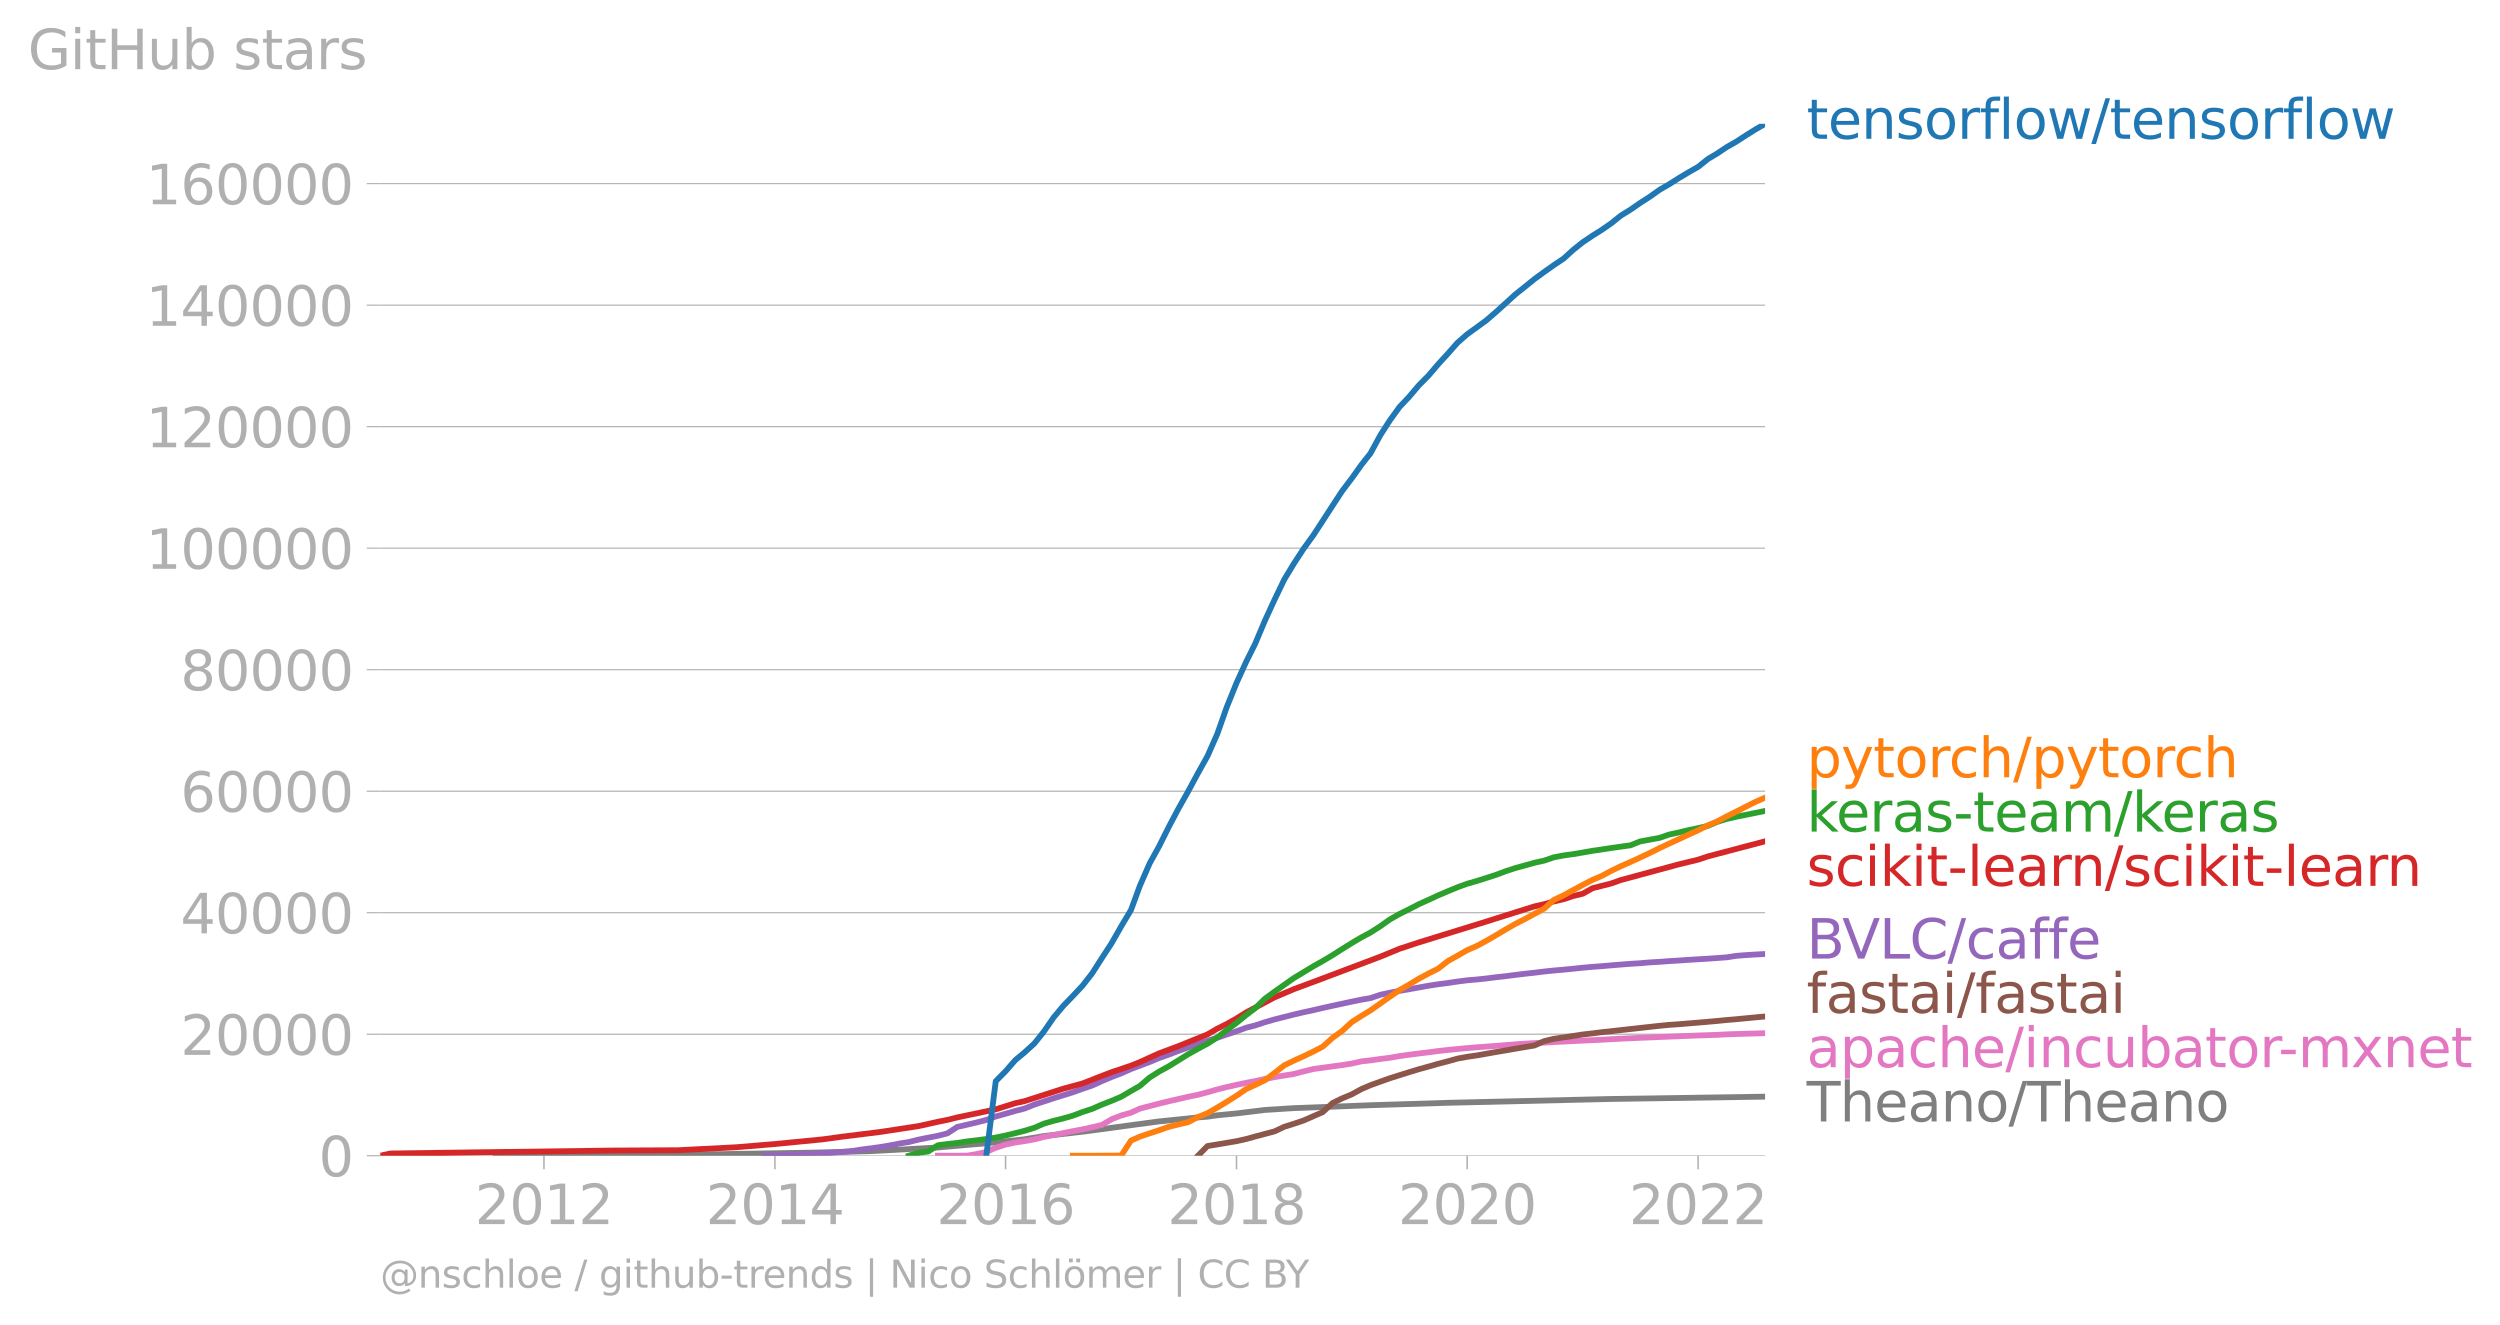 <svg xmlns:xlink="http://www.w3.org/1999/xlink" width="859.627" height="455.431" viewBox="0 0 644.72 341.573" xmlns="http://www.w3.org/2000/svg"><defs><style>*{stroke-linejoin:round;stroke-linecap:butt}</style></defs><g id="figure_1"><path d="M0 341.573h644.72V0H0v341.573z" style="fill:none" id="patch_1"/><g id="axes_1"><path d="M98.073 298.046h357.12V31.934H98.073v266.112z" style="fill:none" id="patch_2"/><g id="matplotlib.axis_1"><g id="xtick_1"><g id="line2d_1"><defs><path id="md9f3a86140" d="M0 0v3.5" style="stroke:#b0b0b0;stroke-width:.4"/></defs><use xlink:href="#md9f3a86140" x="140.279" y="298.046" style="fill:#b0b0b0;stroke:#b0b0b0;stroke-width:.4"/></g><g style="fill:#b0b0b0" transform="matrix(.14 0 0 -.14 122.464 315.684)" id="text_1"><defs><path id="DejaVuSans-32" d="M1228 531h2203V0H469v531q359 372 979 998 621 627 780 809 303 340 423 576 121 236 121 464 0 372-261 606-261 235-680 235-297 0-627-103-329-103-704-313v638q381 153 712 231 332 78 607 78 725 0 1156-363 431-362 431-968 0-288-108-546-107-257-392-607-78-91-497-524-418-433-1181-1211z" transform="scale(.016)"/><path id="DejaVuSans-30" d="M2034 4250q-487 0-733-480-245-479-245-1442 0-959 245-1439 246-480 733-480 491 0 736 480 246 480 246 1439 0 963-246 1442-245 480-736 480zm0 500q785 0 1199-621 414-620 414-1801 0-1178-414-1799Q2819-91 2034-91q-784 0-1198 620-414 621-414 1799 0 1181 414 1801 414 621 1198 621z" transform="scale(.016)"/><path id="DejaVuSans-31" d="M794 531h1031v3560L703 3866v575l1116 225h631V531h1031V0H794v531z" transform="scale(.016)"/></defs><use xlink:href="#DejaVuSans-32"/><use xlink:href="#DejaVuSans-30" x="63.623"/><use xlink:href="#DejaVuSans-31" x="127.246"/><use xlink:href="#DejaVuSans-32" x="190.869"/></g></g><g id="xtick_2"><use xlink:href="#md9f3a86140" x="199.84" y="298.046" style="fill:#b0b0b0;stroke:#b0b0b0;stroke-width:.4" id="line2d_2"/><g style="fill:#b0b0b0" transform="matrix(.14 0 0 -.14 182.025 315.684)" id="text_2"><defs><path id="DejaVuSans-34" d="M2419 4116 825 1625h1594v2491zm-166 550h794V1625h666v-525h-666V0h-628v1100H313v609l1940 2957z" transform="scale(.016)"/></defs><use xlink:href="#DejaVuSans-32"/><use xlink:href="#DejaVuSans-30" x="63.623"/><use xlink:href="#DejaVuSans-31" x="127.246"/><use xlink:href="#DejaVuSans-34" x="190.869"/></g></g><g id="xtick_3"><use xlink:href="#md9f3a86140" x="259.319" y="298.046" style="fill:#b0b0b0;stroke:#b0b0b0;stroke-width:.4" id="line2d_3"/><g style="fill:#b0b0b0" transform="matrix(.14 0 0 -.14 241.504 315.684)" id="text_3"><defs><path id="DejaVuSans-36" d="M2113 2584q-425 0-674-291-248-290-248-796 0-503 248-796 249-292 674-292t673 292q248 293 248 796 0 506-248 796-248 291-673 291zm1253 1979v-575q-238 112-480 171-242 60-480 60-625 0-955-422-329-422-376-1275 184 272 462 417 279 145 613 145 703 0 1111-427 408-426 408-1160 0-719-425-1154Q2819-91 2113-91q-810 0-1238 620-428 621-428 1799 0 1106 525 1764t1409 658q238 0 480-47t505-140z" transform="scale(.016)"/></defs><use xlink:href="#DejaVuSans-32"/><use xlink:href="#DejaVuSans-30" x="63.623"/><use xlink:href="#DejaVuSans-31" x="127.246"/><use xlink:href="#DejaVuSans-36" x="190.869"/></g></g><g id="xtick_4"><use xlink:href="#md9f3a86140" x="318.88" y="298.046" style="fill:#b0b0b0;stroke:#b0b0b0;stroke-width:.4" id="line2d_4"/><g style="fill:#b0b0b0" transform="matrix(.14 0 0 -.14 301.065 315.684)" id="text_4"><defs><path id="DejaVuSans-38" d="M2034 2216q-450 0-708-241-257-241-257-662 0-422 257-663 258-241 708-241t709 242q260 243 260 662 0 421-258 662-257 241-711 241zm-631 268q-406 100-633 378-226 279-226 679 0 559 398 884 399 325 1092 325 697 0 1094-325t397-884q0-400-227-679-226-278-629-378 456-106 710-416 255-309 255-755 0-679-414-1042Q2806-91 2034-91q-771 0-1186 362-414 363-414 1042 0 446 256 755 257 310 713 416zm-231 997q0-362 226-565 227-203 636-203 407 0 636 203 230 203 230 565 0 363-230 566-229 203-636 203-409 0-636-203-226-203-226-566z" transform="scale(.016)"/></defs><use xlink:href="#DejaVuSans-32"/><use xlink:href="#DejaVuSans-30" x="63.623"/><use xlink:href="#DejaVuSans-31" x="127.246"/><use xlink:href="#DejaVuSans-38" x="190.869"/></g></g><g id="xtick_5"><use xlink:href="#md9f3a86140" x="378.359" y="298.046" style="fill:#b0b0b0;stroke:#b0b0b0;stroke-width:.4" id="line2d_5"/><g style="fill:#b0b0b0" transform="matrix(.14 0 0 -.14 360.544 315.684)" id="text_5"><use xlink:href="#DejaVuSans-32"/><use xlink:href="#DejaVuSans-30" x="63.623"/><use xlink:href="#DejaVuSans-32" x="127.246"/><use xlink:href="#DejaVuSans-30" x="190.869"/></g></g><g id="xtick_6"><use xlink:href="#md9f3a86140" x="437.92" y="298.046" style="fill:#b0b0b0;stroke:#b0b0b0;stroke-width:.4" id="line2d_6"/><g style="fill:#b0b0b0" transform="matrix(.14 0 0 -.14 420.105 315.684)" id="text_6"><use xlink:href="#DejaVuSans-32"/><use xlink:href="#DejaVuSans-30" x="63.623"/><use xlink:href="#DejaVuSans-32" x="127.246"/><use xlink:href="#DejaVuSans-32" x="190.869"/></g></g></g><g id="matplotlib.axis_2"><g id="ytick_1"><path d="M98.073 298.046h357.12" clip-path="url(#p9af19c54d1)" style="fill:none;stroke:#b0b0b0;stroke-width:.3;stroke-linecap:square" id="line2d_7"/><g id="line2d_8"><defs><path id="m84c83a8aad" d="M0 0h-3.5" style="stroke:#b0b0b0;stroke-width:.3"/></defs><use xlink:href="#m84c83a8aad" x="98.073" y="298.046" style="fill:#b0b0b0;stroke:#b0b0b0;stroke-width:.3"/></g><use xlink:href="#DejaVuSans-30" style="fill:#b0b0b0" transform="matrix(.14 0 0 -.14 82.166 303.365)" id="text_7"/></g><g id="ytick_2"><path d="M98.073 266.71h357.12" clip-path="url(#p9af19c54d1)" style="fill:none;stroke:#b0b0b0;stroke-width:.3;stroke-linecap:square" id="line2d_9"/><use xlink:href="#m84c83a8aad" x="98.073" y="266.71" style="fill:#b0b0b0;stroke:#b0b0b0;stroke-width:.3" id="line2d_10"/><g style="fill:#b0b0b0" transform="matrix(.14 0 0 -.14 46.536 272.03)" id="text_8"><use xlink:href="#DejaVuSans-32"/><use xlink:href="#DejaVuSans-30" x="63.623"/><use xlink:href="#DejaVuSans-30" x="127.246"/><use xlink:href="#DejaVuSans-30" x="190.869"/><use xlink:href="#DejaVuSans-30" x="254.492"/></g></g><g id="ytick_3"><path d="M98.073 235.375h357.12" clip-path="url(#p9af19c54d1)" style="fill:none;stroke:#b0b0b0;stroke-width:.3;stroke-linecap:square" id="line2d_11"/><use xlink:href="#m84c83a8aad" x="98.073" y="235.375" style="fill:#b0b0b0;stroke:#b0b0b0;stroke-width:.3" id="line2d_12"/><g style="fill:#b0b0b0" transform="matrix(.14 0 0 -.14 46.536 240.694)" id="text_9"><use xlink:href="#DejaVuSans-34"/><use xlink:href="#DejaVuSans-30" x="63.623"/><use xlink:href="#DejaVuSans-30" x="127.246"/><use xlink:href="#DejaVuSans-30" x="190.869"/><use xlink:href="#DejaVuSans-30" x="254.492"/></g></g><g id="ytick_4"><path d="M98.073 204.039h357.12" clip-path="url(#p9af19c54d1)" style="fill:none;stroke:#b0b0b0;stroke-width:.3;stroke-linecap:square" id="line2d_13"/><use xlink:href="#m84c83a8aad" x="98.073" y="204.039" style="fill:#b0b0b0;stroke:#b0b0b0;stroke-width:.3" id="line2d_14"/><g style="fill:#b0b0b0" transform="matrix(.14 0 0 -.14 46.536 209.358)" id="text_10"><use xlink:href="#DejaVuSans-36"/><use xlink:href="#DejaVuSans-30" x="63.623"/><use xlink:href="#DejaVuSans-30" x="127.246"/><use xlink:href="#DejaVuSans-30" x="190.869"/><use xlink:href="#DejaVuSans-30" x="254.492"/></g></g><g id="ytick_5"><path d="M98.073 172.703h357.12" clip-path="url(#p9af19c54d1)" style="fill:none;stroke:#b0b0b0;stroke-width:.3;stroke-linecap:square" id="line2d_15"/><use xlink:href="#m84c83a8aad" x="98.073" y="172.703" style="fill:#b0b0b0;stroke:#b0b0b0;stroke-width:.3" id="line2d_16"/><g style="fill:#b0b0b0" transform="matrix(.14 0 0 -.14 46.536 178.022)" id="text_11"><use xlink:href="#DejaVuSans-38"/><use xlink:href="#DejaVuSans-30" x="63.623"/><use xlink:href="#DejaVuSans-30" x="127.246"/><use xlink:href="#DejaVuSans-30" x="190.869"/><use xlink:href="#DejaVuSans-30" x="254.492"/></g></g><g id="ytick_6"><path d="M98.073 141.368h357.12" clip-path="url(#p9af19c54d1)" style="fill:none;stroke:#b0b0b0;stroke-width:.3;stroke-linecap:square" id="line2d_17"/><use xlink:href="#m84c83a8aad" x="98.073" y="141.368" style="fill:#b0b0b0;stroke:#b0b0b0;stroke-width:.3" id="line2d_18"/><g style="fill:#b0b0b0" transform="matrix(.14 0 0 -.14 37.628 146.687)" id="text_12"><use xlink:href="#DejaVuSans-31"/><use xlink:href="#DejaVuSans-30" x="63.623"/><use xlink:href="#DejaVuSans-30" x="127.246"/><use xlink:href="#DejaVuSans-30" x="190.869"/><use xlink:href="#DejaVuSans-30" x="254.492"/><use xlink:href="#DejaVuSans-30" x="318.115"/></g></g><g id="ytick_7"><path d="M98.073 110.032h357.12" clip-path="url(#p9af19c54d1)" style="fill:none;stroke:#b0b0b0;stroke-width:.3;stroke-linecap:square" id="line2d_19"/><use xlink:href="#m84c83a8aad" x="98.073" y="110.032" style="fill:#b0b0b0;stroke:#b0b0b0;stroke-width:.3" id="line2d_20"/><g style="fill:#b0b0b0" transform="matrix(.14 0 0 -.14 37.628 115.35)" id="text_13"><use xlink:href="#DejaVuSans-31"/><use xlink:href="#DejaVuSans-32" x="63.623"/><use xlink:href="#DejaVuSans-30" x="127.246"/><use xlink:href="#DejaVuSans-30" x="190.869"/><use xlink:href="#DejaVuSans-30" x="254.492"/><use xlink:href="#DejaVuSans-30" x="318.115"/></g></g><g id="ytick_8"><path d="M98.073 78.696h357.12" clip-path="url(#p9af19c54d1)" style="fill:none;stroke:#b0b0b0;stroke-width:.3;stroke-linecap:square" id="line2d_21"/><use xlink:href="#m84c83a8aad" x="98.073" y="78.696" style="fill:#b0b0b0;stroke:#b0b0b0;stroke-width:.3" id="line2d_22"/><g style="fill:#b0b0b0" transform="matrix(.14 0 0 -.14 37.628 84.015)" id="text_14"><use xlink:href="#DejaVuSans-31"/><use xlink:href="#DejaVuSans-34" x="63.623"/><use xlink:href="#DejaVuSans-30" x="127.246"/><use xlink:href="#DejaVuSans-30" x="190.869"/><use xlink:href="#DejaVuSans-30" x="254.492"/><use xlink:href="#DejaVuSans-30" x="318.115"/></g></g><g id="ytick_9"><path d="M98.073 47.36h357.12" clip-path="url(#p9af19c54d1)" style="fill:none;stroke:#b0b0b0;stroke-width:.3;stroke-linecap:square" id="line2d_23"/><use xlink:href="#m84c83a8aad" x="98.073" y="47.361" style="fill:#b0b0b0;stroke:#b0b0b0;stroke-width:.3" id="line2d_24"/><g style="fill:#b0b0b0" transform="matrix(.14 0 0 -.14 37.628 52.68)" id="text_15"><use xlink:href="#DejaVuSans-31"/><use xlink:href="#DejaVuSans-36" x="63.623"/><use xlink:href="#DejaVuSans-30" x="127.246"/><use xlink:href="#DejaVuSans-30" x="190.869"/><use xlink:href="#DejaVuSans-30" x="254.492"/><use xlink:href="#DejaVuSans-30" x="318.115"/></g></g><g style="fill:#b0b0b0" transform="matrix(.14 0 0 -.14 7.2 17.838)" id="text_16"><defs><path id="DejaVuSans-47" d="M3809 666v1253H2778v519h1656V434q-365-259-806-392-440-133-940-133-1094 0-1712 639-617 640-617 1780 0 1144 617 1783 618 639 1712 639 456 0 867-113 411-112 758-331v-672q-350 297-744 447t-828 150q-857 0-1287-478-429-478-429-1425 0-944 429-1422 430-478 1287-478 334 0 596 58 263 58 472 180z" transform="scale(.016)"/><path id="DejaVuSans-69" d="M603 3500h575V0H603v3500zm0 1363h575v-729H603v729z" transform="scale(.016)"/><path id="DejaVuSans-74" d="M1172 4494v-994h1184v-447H1172V1153q0-428 117-550t477-122h590V0h-590q-666 0-919 248-253 249-253 905v1900H172v447h422v994h578z" transform="scale(.016)"/><path id="DejaVuSans-48" d="M628 4666h631V2753h2294v1913h631V0h-631v2222H1259V0H628v4666z" transform="scale(.016)"/><path id="DejaVuSans-75" d="M544 1381v2119h575V1403q0-497 193-746 194-248 582-248 465 0 735 297 271 297 271 810v1984h575V0h-575v538q-209-319-486-474-276-155-642-155-603 0-916 375-312 375-312 1097zm1447 2203z" transform="scale(.016)"/><path id="DejaVuSans-62" d="M3116 1747q0 634-261 995t-717 361q-457 0-718-361t-261-995q0-634 261-995t718-361q456 0 717 361t261 995zM1159 2969q182 312 458 463 277 152 661 152 638 0 1036-506 399-506 399-1331T3314 415Q2916-91 2278-91q-384 0-661 152-276 152-458 464V0H581v4863h578V2969z" transform="scale(.016)"/><path id="DejaVuSans-73" d="M2834 3397v-544q-243 125-506 187-262 63-544 63-428 0-642-131t-214-394q0-200 153-314t616-217l197-44q612-131 870-370t258-667q0-488-386-773Q2250-91 1575-91q-281 0-586 55T347 128v594q319-166 628-249 309-82 613-82 406 0 624 139 219 139 219 392 0 234-158 359-157 125-692 241l-200 47q-534 112-772 345-237 233-237 639 0 494 350 762 350 269 994 269 318 0 599-47 282-46 519-140z" transform="scale(.016)"/><path id="DejaVuSans-61" d="M2194 1759q-697 0-966-159t-269-544q0-306 202-486 202-179 548-179 479 0 768 339t289 901v128h-572zm1147 238V0h-575v531q-197-318-491-470T1556-91q-537 0-855 302-317 302-317 808 0 590 395 890 396 300 1180 300h807v57q0 397-261 614t-733 217q-300 0-585-72-284-72-546-216v532q315 122 612 182 297 61 578 61 760 0 1135-394 375-393 375-1193z" transform="scale(.016)"/><path id="DejaVuSans-72" d="M2631 2963q-97 56-211 82-114 27-251 27-488 0-749-317t-261-911V0H581v3500h578v-544q182 319 472 473 291 155 707 155 59 0 131-8 72-7 159-23l3-590z" transform="scale(.016)"/></defs><use xlink:href="#DejaVuSans-47"/><use xlink:href="#DejaVuSans-69" x="77.49"/><use xlink:href="#DejaVuSans-74" x="105.273"/><use xlink:href="#DejaVuSans-48" x="144.482"/><use xlink:href="#DejaVuSans-75" x="219.678"/><use xlink:href="#DejaVuSans-62" x="283.057"/><use xlink:href="#DejaVuSans-20" x="346.533"/><use xlink:href="#DejaVuSans-73" x="378.32"/><use xlink:href="#DejaVuSans-74" x="430.42"/><use xlink:href="#DejaVuSans-61" x="469.629"/><use xlink:href="#DejaVuSans-72" x="530.908"/><use xlink:href="#DejaVuSans-73" x="572.021"/></g></g><path d="m127.813 298.046 2.526-.2 54.509-.192 24.77-.405 14.991-.384 17.274-.94 14.91-1.313 7.415-.803 4.97-.832 7.496-.833 4.97-.605 10.022-1.368 7.251-.97 10.022-1.029 2.445-.188 2.526-.365 4.97-.476 7.333-.9 7.414-.468 19.8-.75 19.962-.626 42.124-.988 39.68-.596h0" clip-path="url(#p9af19c54d1)" style="fill:none;stroke:#7f7f7f;stroke-width:1.5;stroke-linecap:square" id="line2d_25"/><path d="m241.883 298.046 2.444-.005 2.526-.003 2.526-.012 2.444-.398 2.526-.555 2.444-1.081 2.526-.821 2.526-.542 2.363-.345 2.525-.45 2.445-.628 2.526-.496 2.444-.488 2.526-.514 2.526-.465 2.444-.54 2.526-.593 2.444-1.46 2.526-.984 2.526-.718 2.281-1.045 2.526-.66 2.444-.638 2.526-.61 2.445-.566 2.525-.585 2.526-.513 2.445-.658 2.526-.722 2.444-.611 2.526-.569 2.526-.537 2.28-.423 2.527-.572 2.444-.46 2.526-.415 2.444-.391 2.526-.672 2.526-.615 2.444-.335 2.526-.348 2.444-.329 2.526-.398 2.526-.573 2.282-.243 2.525-.365 2.445-.302 2.526-.444 2.444-.34 2.526-.33 2.526-.298 2.444-.33 2.526-.281 2.444-.24 2.526-.24 2.526-.21 2.363-.175 2.525-.174 2.445-.208 2.526-.2 2.444-.175 2.526-.142 2.526-.13 2.444-.145 2.526-.119 2.444-.128 2.526-.124 2.526-.119 2.281-.097 2.526-.15 2.444-.129 2.526-.105 2.445-.119 2.525-.1 2.526-.102 2.445-.105 2.526-.102 2.444-.099 2.526-.095 2.526-.08 2.28-.082 2.527-.133 2.444-.084 2.526-.074 2.444-.064 2.526-.079" clip-path="url(#p9af19c54d1)" style="fill:none;stroke:#e377c2;stroke-width:1.5;stroke-linecap:square" id="line2d_26"/><path d="m308.94 298.046 2.444-2.494 2.526-.414 2.444-.415 2.526-.425 2.526-.565 2.28-.638 2.527-.669 2.444-.649 2.526-1.189 2.444-.766 2.526-.85 2.526-1.109 2.444-1.065 2.526-2.347 2.444-1.186 2.526-1.054 2.526-1.386 2.282-.965 2.525-.916 2.445-.868 2.526-.8 2.444-.765 2.526-.774 2.526-.688 2.444-.705 2.526-.65 2.444-.69 2.526-.462 2.526-.367 2.363-.421 2.525-.444 2.445-.409 2.526-.448 2.444-.409 2.526-.426 2.526-1.132 2.444-.583 2.526-.373 2.444-.357 2.526-.395 2.526-.287 2.281-.293 2.526-.263 2.444-.28 2.526-.284 2.445-.271 2.525-.278 2.526-.279 2.445-.24 2.526-.167 2.444-.208 2.526-.207 2.526-.216 2.28-.204 2.527-.25 2.444-.206 2.526-.244 2.444-.235 2.526-.232" clip-path="url(#p9af19c54d1)" style="fill:none;stroke:#8c564b;stroke-width:1.5;stroke-linecap:square" id="line2d_27"/><g style="fill:#1f77b4" transform="matrix(.14 0 0 -.14 465.907 35.797)" id="text_17"><defs><path id="DejaVuSans-65" d="M3597 1894v-281H953q38-594 358-905t892-311q331 0 642 81t618 244V178Q3153 47 2828-22t-659-69q-838 0-1327 487-489 488-489 1320 0 859 464 1363 464 505 1252 505 706 0 1117-455 411-454 411-1235zm-575 169q-6 471-264 752-258 282-683 282-481 0-770-272t-333-766l2050 4z" transform="scale(.016)"/><path id="DejaVuSans-6e" d="M3513 2113V0h-575v2094q0 497-194 743-194 247-581 247-466 0-735-297-269-296-269-809V0H581v3500h578v-544q207 316 486 472 280 156 646 156 603 0 912-373 310-373 310-1098z" transform="scale(.016)"/><path id="DejaVuSans-6f" d="M1959 3097q-462 0-731-361t-269-989q0-628 267-989 268-361 733-361 460 0 728 362 269 363 269 988 0 622-269 986-268 364-728 364zm0 487q750 0 1178-488 429-487 429-1349 0-859-429-1349Q2709-91 1959-91q-753 0-1180 489-426 490-426 1349 0 862 426 1349 427 488 1180 488z" transform="scale(.016)"/><path id="DejaVuSans-66" d="M2375 4863v-479h-550q-309 0-430-125-120-125-120-450v-309h947v-447h-947V0H697v3053H147v447h550v244q0 584 272 851 272 268 862 268h544z" transform="scale(.016)"/><path id="DejaVuSans-6c" d="M603 4863h575V0H603v4863z" transform="scale(.016)"/><path id="DejaVuSans-77" d="M269 3500h575l719-2731 715 2731h678l719-2731 716 2731h575L4050 0h-678l-753 2869L1863 0h-679L269 3500z" transform="scale(.016)"/><path id="DejaVuSans-2f" d="M1625 4666h531L531-594H0l1625 5260z" transform="scale(.016)"/></defs><use xlink:href="#DejaVuSans-74"/><use xlink:href="#DejaVuSans-65" x="39.209"/><use xlink:href="#DejaVuSans-6e" x="100.732"/><use xlink:href="#DejaVuSans-73" x="164.111"/><use xlink:href="#DejaVuSans-6f" x="216.211"/><use xlink:href="#DejaVuSans-72" x="277.393"/><use xlink:href="#DejaVuSans-66" x="318.506"/><use xlink:href="#DejaVuSans-6c" x="353.711"/><use xlink:href="#DejaVuSans-6f" x="381.494"/><use xlink:href="#DejaVuSans-77" x="442.676"/><use xlink:href="#DejaVuSans-2f" x="524.463"/><use xlink:href="#DejaVuSans-74" x="558.154"/><use xlink:href="#DejaVuSans-65" x="597.363"/><use xlink:href="#DejaVuSans-6e" x="658.887"/><use xlink:href="#DejaVuSans-73" x="722.266"/><use xlink:href="#DejaVuSans-6f" x="774.365"/><use xlink:href="#DejaVuSans-72" x="835.547"/><use xlink:href="#DejaVuSans-66" x="876.66"/><use xlink:href="#DejaVuSans-6c" x="911.865"/><use xlink:href="#DejaVuSans-6f" x="939.648"/><use xlink:href="#DejaVuSans-77" x="1000.83"/></g><g style="fill:#ff7f0e" transform="matrix(.14 0 0 -.14 465.907 200.455)" id="text_18"><defs><path id="DejaVuSans-70" d="M1159 525v-1856H581v4831h578v-531q182 312 458 463 277 152 661 152 638 0 1036-506 399-506 399-1331T3314 415Q2916-91 2278-91q-384 0-661 152-276 152-458 464zm1957 1222q0 634-261 995t-717 361q-457 0-718-361t-261-995q0-634 261-995t718-361q456 0 717 361t261 995z" transform="scale(.016)"/><path id="DejaVuSans-79" d="M2059-325q-243-625-475-815-231-191-618-191H506v481h338q237 0 368 113 132 112 291 531l103 262L191 3500h609L1894 763l1094 2737h609L2059-325z" transform="scale(.016)"/><path id="DejaVuSans-63" d="M3122 3366v-538q-244 135-489 202t-495 67q-560 0-870-355-309-354-309-995t309-996q310-354 870-354 250 0 495 67t489 202V134Q2881 22 2623-34q-257-57-548-57-791 0-1257 497-465 497-465 1341 0 856 470 1346 471 491 1290 491 265 0 518-55 253-54 491-163z" transform="scale(.016)"/><path id="DejaVuSans-68" d="M3513 2113V0h-575v2094q0 497-194 743-194 247-581 247-466 0-735-297-269-296-269-809V0H581v4863h578V2956q207 316 486 472 280 156 646 156 603 0 912-373 310-373 310-1098z" transform="scale(.016)"/></defs><use xlink:href="#DejaVuSans-70"/><use xlink:href="#DejaVuSans-79" x="63.477"/><use xlink:href="#DejaVuSans-74" x="122.656"/><use xlink:href="#DejaVuSans-6f" x="161.865"/><use xlink:href="#DejaVuSans-72" x="223.047"/><use xlink:href="#DejaVuSans-63" x="261.91"/><use xlink:href="#DejaVuSans-68" x="316.891"/><use xlink:href="#DejaVuSans-2f" x="380.27"/><use xlink:href="#DejaVuSans-70" x="413.961"/><use xlink:href="#DejaVuSans-79" x="477.438"/><use xlink:href="#DejaVuSans-74" x="536.617"/><use xlink:href="#DejaVuSans-6f" x="575.826"/><use xlink:href="#DejaVuSans-72" x="637.008"/><use xlink:href="#DejaVuSans-63" x="675.871"/><use xlink:href="#DejaVuSans-68" x="730.852"/></g><g style="fill:#2ca02c" transform="matrix(.14 0 0 -.14 465.907 214.455)" id="text_19"><defs><path id="DejaVuSans-6b" d="M581 4863h578V1991l1716 1509h734L1753 1863 3688 0h-750L1159 1709V0H581v4863z" transform="scale(.016)"/><path id="DejaVuSans-2d" d="M313 2009h1684v-512H313v512z" transform="scale(.016)"/><path id="DejaVuSans-6d" d="M3328 2828q216 388 516 572t706 184q547 0 844-383 297-382 297-1088V0h-578v2094q0 503-179 746-178 244-543 244-447 0-707-297-259-296-259-809V0h-578v2094q0 506-178 748t-550 242q-441 0-701-298-259-298-259-808V0H581v3500h578v-544q197 322 472 475t653 153q382 0 649-194 267-193 395-562z" transform="scale(.016)"/></defs><use xlink:href="#DejaVuSans-6b"/><use xlink:href="#DejaVuSans-65" x="54.285"/><use xlink:href="#DejaVuSans-72" x="115.809"/><use xlink:href="#DejaVuSans-61" x="156.922"/><use xlink:href="#DejaVuSans-73" x="218.201"/><use xlink:href="#DejaVuSans-2d" x="270.301"/><use xlink:href="#DejaVuSans-74" x="306.385"/><use xlink:href="#DejaVuSans-65" x="345.594"/><use xlink:href="#DejaVuSans-61" x="407.117"/><use xlink:href="#DejaVuSans-6d" x="468.396"/><use xlink:href="#DejaVuSans-2f" x="565.809"/><use xlink:href="#DejaVuSans-6b" x="599.5"/><use xlink:href="#DejaVuSans-65" x="653.785"/><use xlink:href="#DejaVuSans-72" x="715.309"/><use xlink:href="#DejaVuSans-61" x="756.422"/><use xlink:href="#DejaVuSans-73" x="817.701"/></g><g style="fill:#d62728" transform="matrix(.14 0 0 -.14 465.907 228.455)" id="text_20"><use xlink:href="#DejaVuSans-73"/><use xlink:href="#DejaVuSans-63" x="52.1"/><use xlink:href="#DejaVuSans-69" x="107.08"/><use xlink:href="#DejaVuSans-6b" x="134.863"/><use xlink:href="#DejaVuSans-69" x="192.773"/><use xlink:href="#DejaVuSans-74" x="220.557"/><use xlink:href="#DejaVuSans-2d" x="259.766"/><use xlink:href="#DejaVuSans-6c" x="295.85"/><use xlink:href="#DejaVuSans-65" x="323.633"/><use xlink:href="#DejaVuSans-61" x="385.156"/><use xlink:href="#DejaVuSans-72" x="446.436"/><use xlink:href="#DejaVuSans-6e" x="485.799"/><use xlink:href="#DejaVuSans-2f" x="549.178"/><use xlink:href="#DejaVuSans-73" x="582.869"/><use xlink:href="#DejaVuSans-63" x="634.969"/><use xlink:href="#DejaVuSans-69" x="689.949"/><use xlink:href="#DejaVuSans-6b" x="717.732"/><use xlink:href="#DejaVuSans-69" x="775.643"/><use xlink:href="#DejaVuSans-74" x="803.426"/><use xlink:href="#DejaVuSans-2d" x="842.635"/><use xlink:href="#DejaVuSans-6c" x="878.719"/><use xlink:href="#DejaVuSans-65" x="906.502"/><use xlink:href="#DejaVuSans-61" x="968.025"/><use xlink:href="#DejaVuSans-72" x="1029.305"/><use xlink:href="#DejaVuSans-6e" x="1068.668"/></g><g style="fill:#9467bd" transform="matrix(.14 0 0 -.14 465.907 247.217)" id="text_21"><defs><path id="DejaVuSans-42" d="M1259 2228V519h1013q509 0 754 211 246 211 246 645 0 438-246 645-245 208-754 208H1259zm0 1919V2741h935q462 0 688 173 227 174 227 530 0 353-227 528-226 175-688 175h-935zm-631 519h1613q722 0 1112-300 391-300 391-853 0-429-200-682t-588-315q466-100 724-418 258-317 258-792 0-625-425-966Q3088 0 2303 0H628v4666z" transform="scale(.016)"/><path id="DejaVuSans-56" d="M1831 0 50 4666h659L2188 738l1481 3928h656L2547 0h-716z" transform="scale(.016)"/><path id="DejaVuSans-4c" d="M628 4666h631V531h2272V0H628v4666z" transform="scale(.016)"/><path id="DejaVuSans-43" d="M4122 4306v-665q-319 297-680 443-361 147-767 147-800 0-1225-489t-425-1414q0-922 425-1411t1225-489q406 0 767 147t680 444V359q-331-225-702-338-370-112-782-112-1060 0-1670 648-609 649-609 1771 0 1125 609 1773 610 649 1670 649 418 0 788-111 371-111 696-333z" transform="scale(.016)"/></defs><use xlink:href="#DejaVuSans-42"/><use xlink:href="#DejaVuSans-56" x="65.479"/><use xlink:href="#DejaVuSans-4c" x="133.887"/><use xlink:href="#DejaVuSans-43" x="189.6"/><use xlink:href="#DejaVuSans-2f" x="259.424"/><use xlink:href="#DejaVuSans-63" x="293.115"/><use xlink:href="#DejaVuSans-61" x="348.096"/><use xlink:href="#DejaVuSans-66" x="409.375"/><use xlink:href="#DejaVuSans-66" x="444.58"/><use xlink:href="#DejaVuSans-65" x="479.785"/></g><g style="fill:#8c564b" transform="matrix(.14 0 0 -.14 465.907 261.217)" id="text_22"><use xlink:href="#DejaVuSans-66"/><use xlink:href="#DejaVuSans-61" x="35.205"/><use xlink:href="#DejaVuSans-73" x="96.484"/><use xlink:href="#DejaVuSans-74" x="148.584"/><use xlink:href="#DejaVuSans-61" x="187.793"/><use xlink:href="#DejaVuSans-69" x="249.072"/><use xlink:href="#DejaVuSans-2f" x="276.855"/><use xlink:href="#DejaVuSans-66" x="310.547"/><use xlink:href="#DejaVuSans-61" x="345.752"/><use xlink:href="#DejaVuSans-73" x="407.031"/><use xlink:href="#DejaVuSans-74" x="459.131"/><use xlink:href="#DejaVuSans-61" x="498.34"/><use xlink:href="#DejaVuSans-69" x="559.619"/></g><g style="fill:#e377c2" transform="matrix(.14 0 0 -.14 465.907 275.217)" id="text_23"><defs><path id="DejaVuSans-78" d="M3513 3500 2247 1797 3578 0h-678L1881 1375 863 0H184l1360 1831L300 3500h678l928-1247 928 1247h679z" transform="scale(.016)"/></defs><use xlink:href="#DejaVuSans-61"/><use xlink:href="#DejaVuSans-70" x="61.279"/><use xlink:href="#DejaVuSans-61" x="124.756"/><use xlink:href="#DejaVuSans-63" x="186.035"/><use xlink:href="#DejaVuSans-68" x="241.016"/><use xlink:href="#DejaVuSans-65" x="304.395"/><use xlink:href="#DejaVuSans-2f" x="365.918"/><use xlink:href="#DejaVuSans-69" x="399.609"/><use xlink:href="#DejaVuSans-6e" x="427.393"/><use xlink:href="#DejaVuSans-63" x="490.771"/><use xlink:href="#DejaVuSans-75" x="545.752"/><use xlink:href="#DejaVuSans-62" x="609.131"/><use xlink:href="#DejaVuSans-61" x="672.607"/><use xlink:href="#DejaVuSans-74" x="733.887"/><use xlink:href="#DejaVuSans-6f" x="773.096"/><use xlink:href="#DejaVuSans-72" x="834.277"/><use xlink:href="#DejaVuSans-2d" x="869.016"/><use xlink:href="#DejaVuSans-6d" x="905.1"/><use xlink:href="#DejaVuSans-78" x="1002.512"/><use xlink:href="#DejaVuSans-6e" x="1061.691"/><use xlink:href="#DejaVuSans-65" x="1125.07"/><use xlink:href="#DejaVuSans-74" x="1186.594"/></g><g style="fill:#7f7f7f" transform="matrix(.14 0 0 -.14 465.907 289.217)" id="text_24"><defs><path id="DejaVuSans-54" d="M-19 4666h3947v-532H2272V0h-634v4134H-19v532z" transform="scale(.016)"/></defs><use xlink:href="#DejaVuSans-54"/><use xlink:href="#DejaVuSans-68" x="61.084"/><use xlink:href="#DejaVuSans-65" x="124.463"/><use xlink:href="#DejaVuSans-61" x="185.986"/><use xlink:href="#DejaVuSans-6e" x="247.266"/><use xlink:href="#DejaVuSans-6f" x="310.645"/><use xlink:href="#DejaVuSans-2f" x="371.826"/><use xlink:href="#DejaVuSans-54" x="405.518"/><use xlink:href="#DejaVuSans-68" x="466.602"/><use xlink:href="#DejaVuSans-65" x="529.98"/><use xlink:href="#DejaVuSans-61" x="591.504"/><use xlink:href="#DejaVuSans-6e" x="652.783"/><use xlink:href="#DejaVuSans-6f" x="716.162"/></g><g style="fill:#b0b0b0" transform="matrix(.097 0 0 -.097 98.073 332.082)" id="text_25"><defs><path id="DejaVuSans-40" d="M2381 1678q0-447 222-702 222-254 610-254 384 0 604 256 221 256 221 700 0 438-225 695-225 258-607 258-378 0-602-256-223-256-223-697zm1703-934q-187-241-429-355t-564-114q-538 0-874 389t-336 1014q0 625 337 1015 338 391 873 391 322 0 565-117 244-117 428-354v409h447V722q457 69 714 417 258 349 258 902 0 334-99 628-98 294-298 544-325 409-792 626t-1017 217q-384 0-738-102-353-101-653-301-490-319-767-836-276-517-276-1120 0-497 179-932 180-434 521-765 328-325 759-495 431-171 922-171 403 0 792 136t714 389l281-347q-390-303-851-464t-936-161q-578 0-1091 205-512 205-912 595Q841 78 631 592q-209 514-209 1105 0 569 212 1084 213 516 607 907 403 396 931 607t1119 211q662 0 1229-272 568-271 952-771 234-307 357-666 124-359 124-744 0-822-497-1297T4084 263v481z" transform="scale(.016)"/><path id="DejaVuSans-67" d="M2906 1791q0 625-258 968-257 344-723 344-462 0-720-344-258-343-258-968 0-622 258-966t720-344q466 0 723 344 258 344 258 966zm575-1357q0-893-397-1329-396-436-1215-436-303 0-572 45t-522 139v559q253-137 500-202 247-66 503-66 566 0 847 295t281 892v285q-178-310-456-463T1784 0Q1141 0 747 490 353 981 353 1791q0 812 394 1302 394 491 1037 491 388 0 666-153t456-462v531h575V434z" transform="scale(.016)"/><path id="DejaVuSans-64" d="M2906 2969v1894h575V0h-575v525q-181-312-458-464-276-152-664-152-634 0-1033 506-398 507-398 1332t398 1331q399 506 1033 506 388 0 664-152 277-151 458-463zM947 1747q0-634 261-995t717-361q456 0 718 361 263 361 263 995t-263 995q-262 361-718 361t-717-361q-261-361-261-995z" transform="scale(.016)"/><path id="DejaVuSans-7c" d="M1344 4891v-6400H813v6400h531z" transform="scale(.016)"/><path id="DejaVuSans-4e" d="M628 4666h850L3547 763v3903h612V0h-850L1241 3903V0H628v4666z" transform="scale(.016)"/><path id="DejaVuSans-53" d="M3425 4513v-616q-359 172-678 256-319 85-616 85-515 0-795-200t-280-569q0-310 186-468 186-157 705-254l381-78q706-135 1042-474t336-907q0-679-455-1029Q2797-91 1919-91q-331 0-705 75-373 75-773 222v650q384-215 753-325 369-109 725-109 540 0 834 212 294 213 294 607 0 343-211 537t-692 291l-385 75q-706 140-1022 440-315 300-315 835 0 619 436 975t1201 356q329 0 669-60 341-59 697-177z" transform="scale(.016)"/><path id="DejaVuSans-f6" d="M1959 3097q-462 0-731-361t-269-989q0-628 267-989 268-361 733-361 460 0 728 362 269 363 269 988 0 622-269 986-268 364-728 364zm0 487q750 0 1178-488 429-487 429-1349 0-859-429-1349Q2709-91 1959-91q-753 0-1180 489-426 490-426 1349 0 862 426 1349 427 488 1180 488zm295 1266h634v-631h-634v631zm-1222 0h634v-631h-634v631z" transform="scale(.016)"/><path id="DejaVuSans-59" d="M-13 4666h679l1293-1919 1285 1919h678L2272 2222V0h-634v2222L-13 4666z" transform="scale(.016)"/></defs><use xlink:href="#DejaVuSans-40"/><use xlink:href="#DejaVuSans-6e" x="100"/><use xlink:href="#DejaVuSans-73" x="163.379"/><use xlink:href="#DejaVuSans-63" x="215.479"/><use xlink:href="#DejaVuSans-68" x="270.459"/><use xlink:href="#DejaVuSans-6c" x="333.838"/><use xlink:href="#DejaVuSans-6f" x="361.621"/><use xlink:href="#DejaVuSans-65" x="422.803"/><use xlink:href="#DejaVuSans-20" x="484.326"/><use xlink:href="#DejaVuSans-2f" x="516.113"/><use xlink:href="#DejaVuSans-20" x="549.805"/><use xlink:href="#DejaVuSans-67" x="581.592"/><use xlink:href="#DejaVuSans-69" x="645.068"/><use xlink:href="#DejaVuSans-74" x="672.852"/><use xlink:href="#DejaVuSans-68" x="712.061"/><use xlink:href="#DejaVuSans-75" x="775.439"/><use xlink:href="#DejaVuSans-62" x="838.818"/><use xlink:href="#DejaVuSans-2d" x="902.295"/><use xlink:href="#DejaVuSans-74" x="938.379"/><use xlink:href="#DejaVuSans-72" x="977.588"/><use xlink:href="#DejaVuSans-65" x="1016.451"/><use xlink:href="#DejaVuSans-6e" x="1077.975"/><use xlink:href="#DejaVuSans-64" x="1141.354"/><use xlink:href="#DejaVuSans-73" x="1204.83"/><use xlink:href="#DejaVuSans-20" x="1256.93"/><use xlink:href="#DejaVuSans-7c" x="1288.717"/><use xlink:href="#DejaVuSans-20" x="1322.408"/><use xlink:href="#DejaVuSans-4e" x="1354.195"/><use xlink:href="#DejaVuSans-69" x="1429"/><use xlink:href="#DejaVuSans-63" x="1456.783"/><use xlink:href="#DejaVuSans-6f" x="1511.764"/><use xlink:href="#DejaVuSans-20" x="1572.945"/><use xlink:href="#DejaVuSans-53" x="1604.732"/><use xlink:href="#DejaVuSans-63" x="1668.209"/><use xlink:href="#DejaVuSans-68" x="1723.189"/><use xlink:href="#DejaVuSans-6c" x="1786.568"/><use xlink:href="#DejaVuSans-f6" x="1814.352"/><use xlink:href="#DejaVuSans-6d" x="1875.533"/><use xlink:href="#DejaVuSans-65" x="1972.945"/><use xlink:href="#DejaVuSans-72" x="2034.469"/><use xlink:href="#DejaVuSans-20" x="2075.582"/><use xlink:href="#DejaVuSans-7c" x="2107.369"/><use xlink:href="#DejaVuSans-20" x="2141.061"/><use xlink:href="#DejaVuSans-43" x="2172.848"/><use xlink:href="#DejaVuSans-43" x="2242.672"/><use xlink:href="#DejaVuSans-20" x="2312.496"/><use xlink:href="#DejaVuSans-42" x="2344.283"/><use xlink:href="#DejaVuSans-59" x="2407.387"/></g><path d="m197.314 298.046 2.526-.147 2.526-.063 2.28-.086 2.527-.108 2.444-.13 2.526-.12 2.444-.13 2.526-.187 2.526-.234 2.444-.38 2.526-.322 2.444-.338 2.526-.428 2.526-.5 2.282-.36 2.525-.627 2.445-.493 2.526-.49 2.444-.626 2.526-1.65 2.526-.578 2.444-.572 2.526-.66 2.444-.89 2.526-.704 2.526-.741 2.363-.599 2.525-1.018 2.445-.804 2.526-.835 2.444-.755 2.526-.788 2.526-.906 2.444-.832 2.526-1.147 2.444-1.03 2.526-.966 2.526-1.122 2.281-.858 2.526-.951 2.444-1.02 2.526-.897 2.445-.943 2.525-.891 2.526-.882 2.445-.84 2.526-.779 2.444-.835 2.526-.834 2.526-.93 2.28-.578 2.527-.832 2.444-.71 2.526-.638 2.444-.617 2.526-.594 2.526-.545 2.444-.574 2.526-.553 2.444-.53 2.526-.546 2.526-.517 2.282-.392 2.525-.852 2.445-.533 2.526-.482 2.444-.41 2.526-.461 2.526-.453 2.444-.376 2.526-.326 2.444-.368 2.526-.325 2.526-.218 2.363-.249 2.525-.32 2.445-.27 2.526-.33 2.444-.294 2.526-.276 2.526-.313 2.444-.255 2.526-.217 2.444-.242 2.526-.264 2.526-.227 2.281-.166 2.526-.216 2.444-.2 2.526-.197 2.445-.15 2.525-.22 2.526-.139 2.445-.19 2.526-.145 2.444-.179 2.526-.15 2.526-.147 2.28-.162 2.527-.186 2.444-.378 2.526-.2 2.444-.15 2.526-.132" clip-path="url(#p9af19c54d1)" style="fill:none;stroke:#9467bd;stroke-width:1.5;stroke-linecap:square" id="line2d_28"/><path d="m98.073 298.046 2.526-.572 27.214-.371 29.82-.389 17.274-.086 14.992-.77 9.94-.83 12.304-1.203 4.97-.681 9.94-1.237 9.86-1.507 4.97-1.106 2.444-.492 2.526-.631 9.94-2.095 5.052-1.58 2.363-.526 9.94-3.195 5.052-1.38 4.97-1.938 2.444-.945 5.052-1.692 2.281-.921 4.97-2.258 4.97-1.858 7.497-3.023 2.526-1.474 2.444-1.217 2.526-1.42 2.526-1.578 7.251-3.854 4.97-2.115 5.052-1.87 17.273-6.514 4.97-2.048 4.97-1.634 17.356-5.364 4.97-1.575 4.97-1.56 2.526-.79 2.526-.58 2.444-.692 2.526-.575 2.444-.815 2.526-.614 2.526-1.42 4.807-1.219 2.444-.873 14.993-4.06 4.97-1.204 2.526-.846 14.747-3.895h0" clip-path="url(#p9af19c54d1)" style="fill:none;stroke:#d62728;stroke-width:1.5;stroke-linecap:square" id="line2d_29"/><path d="m234.387 298.046 2.525-.78 2.445-.304 2.526-1.622 2.444-.307 2.526-.28 2.526-.39 2.444-.292 2.526-.33 2.444-.375 2.526-.534 2.526-.607 2.363-.597 2.525-.778 2.445-1.07 2.526-.734 2.444-.598 2.526-.727 2.526-.956 2.444-.796 2.526-1.107 2.444-.948 2.526-1.075 2.526-1.485 2.281-1.3 2.526-2.172 2.444-1.533 2.526-1.388 2.445-1.513 2.525-1.575 2.526-1.406 2.445-1.303 2.526-1.628 2.444-1.874 2.526-1.872 2.526-2.056 2.28-1.733 2.527-2.46 2.444-1.79 2.526-1.774 2.444-1.73 2.526-1.521 2.526-1.532 2.444-1.373 2.526-1.5 2.444-1.56 2.526-1.571 2.526-1.495 2.282-1.211 2.525-1.62 2.445-1.74 2.526-1.431 2.444-1.204 2.526-1.313 2.526-1.134 2.444-1.134 2.526-1.067 2.444-1.015 2.526-.923 2.526-.72 2.363-.752 2.525-.81 2.445-.922 2.526-.83 2.444-.667 2.526-.711 2.526-.556 2.444-.843 2.526-.478 2.444-.337 2.526-.421 2.526-.447 2.281-.326 2.526-.393 2.444-.343 2.526-.354 2.445-.99 2.525-.464 2.526-.467 2.445-.846 2.526-.545 2.444-.596 2.526-.523 2.526-.586 2.28-.984 2.527-.793 2.444-.556 2.526-.508 2.444-.492 2.526-.517" clip-path="url(#p9af19c54d1)" style="fill:none;stroke:#2ca02c;stroke-width:1.5;stroke-linecap:square" id="line2d_30"/><path d="m276.674 298.046 2.526-.006 2.444-.002 2.526-.005 2.444-.014 2.526-.004 2.526-3.872 2.281-1.017 2.526-.852 2.444-.8 2.526-.887 2.445-.599 2.525-.598 2.526-1.33 2.445-.977 2.526-1.455 2.444-1.465 2.526-1.594 2.526-1.744 2.28-1.03 2.527-1.223 2.444-1.847 2.526-1.99 2.444-1.187 2.526-1.14 2.526-1.224 2.444-1.276 2.526-2.267 2.444-1.761 2.526-2.311 2.526-1.61 2.282-1.389 2.525-1.78 2.445-1.736 2.526-1.728 2.444-1.404 2.526-1.524 2.526-1.356 2.444-1.231 2.526-1.965 2.444-1.36 2.526-1.447 2.526-1.111 2.363-1.27 2.525-1.461 2.445-1.468 2.526-1.446 2.444-1.243 2.526-1.374 2.526-1.365 2.444-2.209 2.526-1.198 2.444-1.335 2.526-1.368 2.526-1.3 2.281-.962 2.526-1.356 2.444-1.176 2.526-1.11 2.445-1.122 2.525-1.197 2.526-1.26 2.445-1.148 2.526-1.158 2.444-1.135 2.526-1.146 2.526-1.29 2.28-.938 2.527-1.34 2.444-1.228 2.526-1.295 2.444-1.226 2.526-1.109" clip-path="url(#p9af19c54d1)" style="fill:none;stroke:#ff7f0e;stroke-width:1.5;stroke-linecap:square" id="line2d_31"/><path d="m254.349 298.046 2.444-19.212 2.526-2.566 2.526-2.885 2.363-1.968 2.525-2.297 2.445-3.058 2.526-3.654 2.444-2.93 2.526-2.627 2.526-2.689 2.444-3.136 2.526-3.964 2.444-3.73 2.526-4.433 2.526-4.224 2.281-6.208 2.526-5.797 2.444-4.426 2.526-5.051 2.445-4.63 2.525-4.483 2.526-4.696 2.445-4.377 2.526-5.71 2.444-6.928 2.526-6.247 2.526-5.532 2.28-4.564 2.527-6 2.444-5.307 2.526-5.252 2.444-4.044 2.526-3.88 2.526-3.492 2.444-3.75 2.526-3.893 2.444-3.744 2.526-3.339 2.526-3.528 2.282-2.893 2.525-4.651 2.445-3.817 2.526-3.49 2.444-2.581 2.526-2.988 2.526-2.553 2.444-2.876 2.526-2.75 2.444-2.775 2.526-2.22 2.526-1.82 2.363-1.727 2.525-2.184 2.445-2.208 2.526-2.304 2.444-1.954 2.526-2.045 2.526-1.84 2.444-1.732 2.526-1.684 2.444-2.225 2.526-2.017 2.526-1.7 2.281-1.422 2.526-1.754 2.444-1.96 2.526-1.559 2.445-1.698 2.525-1.622 2.526-1.801 2.445-1.417 2.526-1.598 2.444-1.465 2.526-1.433 2.526-2.026 2.28-1.36 2.527-1.688 2.444-1.388 2.526-1.643 2.444-1.52 2.526-1.473" clip-path="url(#p9af19c54d1)" style="fill:none;stroke:#1f77b4;stroke-width:1.5;stroke-linecap:square" id="line2d_32"/></g></g><defs><clipPath id="p9af19c54d1"><path d="M98.073 31.934h357.12v266.112H98.073z"/></clipPath></defs></svg>